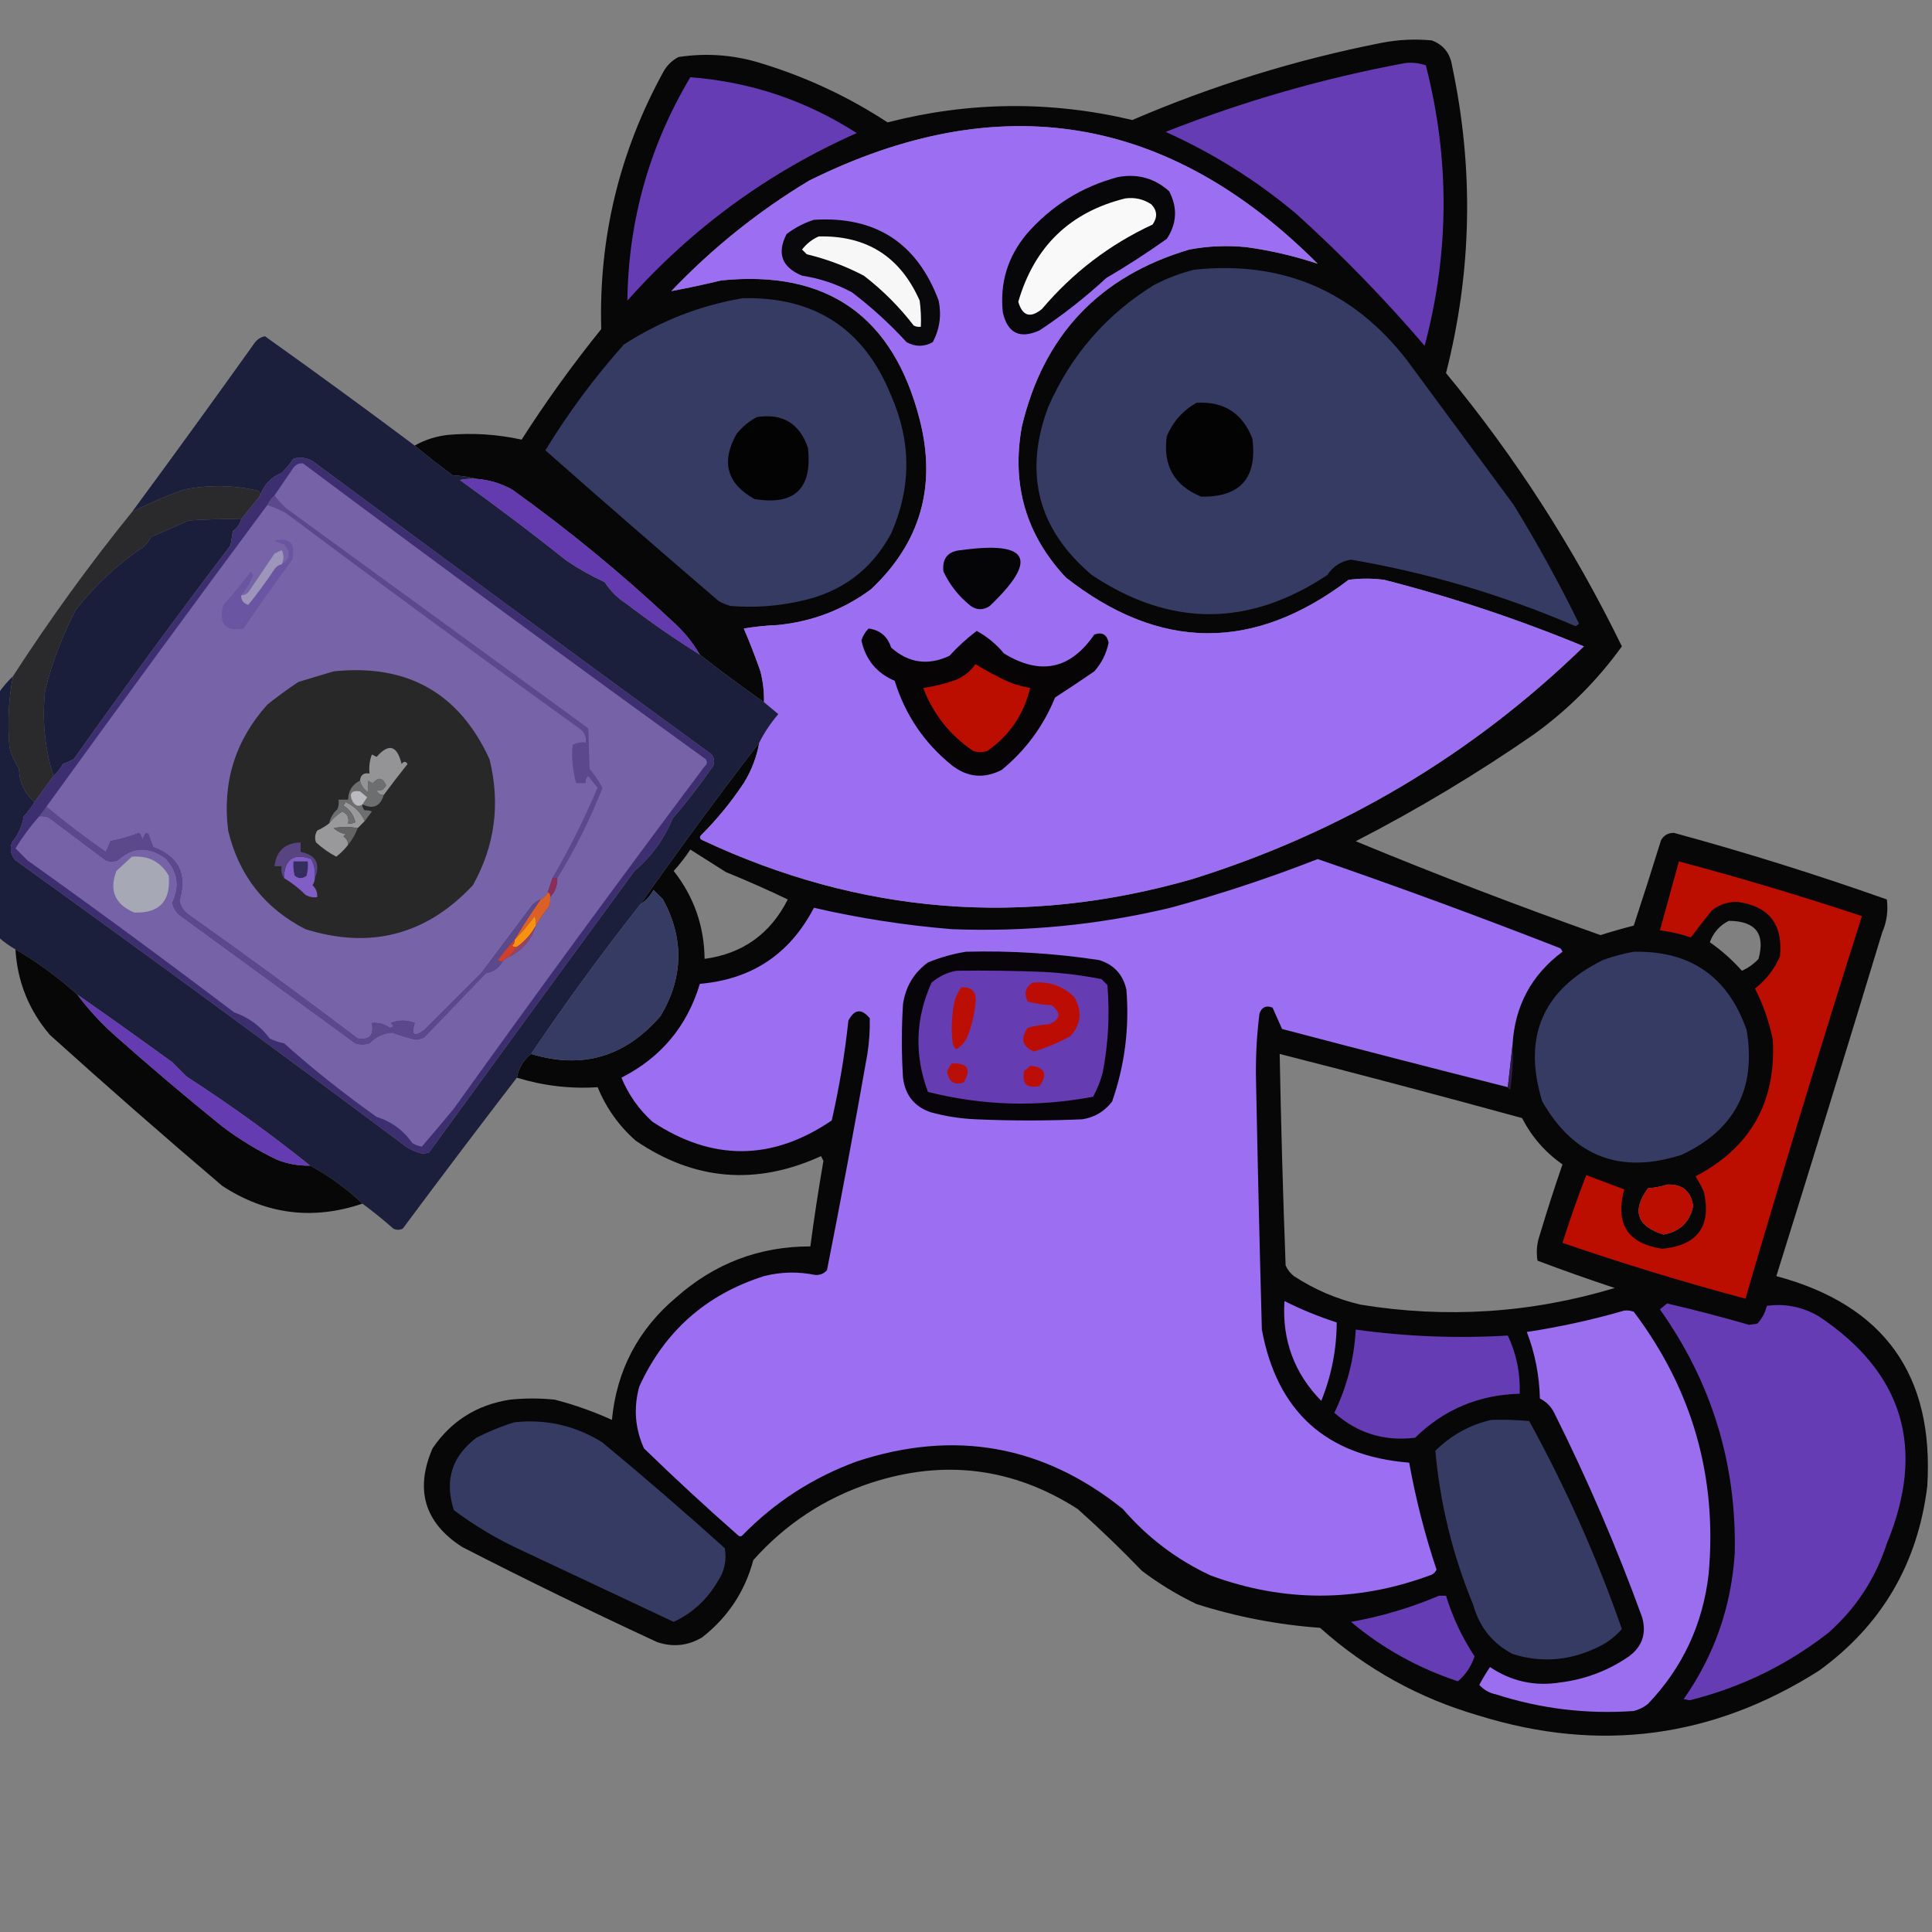 <?xml version="1.0" encoding="UTF-8"?>
<!DOCTYPE svg PUBLIC "-//W3C//DTD SVG 1.1//EN" "http://www.w3.org/Graphics/SVG/1.1/DTD/svg11.dtd">
<svg xmlns="http://www.w3.org/2000/svg" version="1.1" width="813px" height="813px" style="shape-rendering:geometricPrecision; text-rendering:geometricPrecision; image-rendering:optimizeQuality; fill-rule:evenodd; clip-rule:evenodd" xmlns:xlink="http://www.w3.org/1999/xlink">
<rect width="100%" height="100%" fill="#808080" stroke="none"/>
<g><path style="opacity:0.965" fill="#040405" d="M 217.5,453.5 C 218.223,449.435 220.223,446.101 223.5,443.5C 244.979,450.068 263.146,444.735 278,427.5C 287.579,411.337 287.912,395.004 279,378.5C 277.667,377.167 276.333,375.833 275,374.5C 273.669,376.996 271.836,378.996 269.5,380.5C 285.681,357.469 302.348,334.803 319.5,312.5C 318.423,318.561 316.257,324.227 313,329.5C 307.756,337.414 301.756,344.748 295,351.5C 294.312,352.332 294.479,352.998 295.5,353.5C 362.046,384.763 430.712,390.263 501.5,370C 564.492,350.355 619.492,317.688 666.5,272C 639.183,260.672 611.183,251.339 582.5,244C 577.5,243.333 572.5,243.333 567.5,244C 527.591,274.302 487.924,273.969 448.5,243C 431.721,225.072 425.555,203.906 430,179.5C 439.104,141.062 462.604,116.229 500.5,105C 508.445,103.512 516.445,103.178 524.5,104C 534.821,105.415 544.821,107.749 554.5,111C 491.674,48.085 420.341,36.418 340.5,76C 319.118,88.869 299.785,104.369 282.5,122.5C 289.222,121.248 296.222,119.748 303.5,118C 348.017,113.498 375.851,132.998 387,176.5C 394.205,204.534 387.372,228.367 366.5,248C 354.936,256.525 341.936,261.525 327.5,263C 322.582,263.195 317.749,263.695 313,264.5C 315.485,270.264 317.819,276.264 320,282.5C 321.075,286.77 321.575,291.103 321.5,295.5C 312.351,289.086 303.351,282.42 294.5,275.5C 291.344,270.053 287.344,265.219 282.5,261C 261.33,241.155 238.997,222.822 215.5,206C 210.818,203.413 205.818,201.913 200.5,201.5C 197.359,200.679 194.025,200.179 190.5,200C 184.98,195.97 179.647,191.803 174.5,187.5C 178.756,185.095 183.423,183.595 188.5,183C 199.026,182.097 209.36,182.763 219.5,185C 229.809,168.882 240.976,153.382 253,138.5C 251.927,100.126 260.594,64.126 279,30.5C 280.5,27.667 282.667,25.5 285.5,24C 297.669,22.134 309.669,23.134 321.5,27C 340.013,32.758 357.346,40.924 373.5,51.5C 407.773,42.689 442.107,42.356 476.5,50.5C 510.323,35.949 545.323,25.115 581.5,18C 588.459,16.669 595.459,16.336 602.5,17C 607.336,18.819 610.169,22.319 611,27.5C 620.269,70.885 619.436,114.051 608.5,157C 637.661,192.291 662.327,230.624 682.5,272C 672.179,286.321 659.846,298.654 645.5,309C 621.548,325.591 596.548,340.591 570.5,354C 604.448,368.04 638.781,381.207 673.5,393.5C 678.13,392.041 682.796,390.707 687.5,389.5C 691.432,377.536 695.266,365.536 699,353.5C 700.255,351.406 702.088,350.406 704.5,350.5C 734.712,358.738 764.545,368.071 794,378.5C 794.618,383.326 793.951,387.992 792,392.5C 777.359,440.754 762.526,488.921 747.5,537C 792.818,549.126 813.985,578.626 811,625.5C 806.982,658.058 791.815,683.891 765.5,703C 720.858,731.367 673.192,737.7 622.5,722C 597.254,714.712 574.921,702.379 555.5,685C 537.765,683.72 520.432,680.386 503.5,675C 495.333,671.087 487.667,666.42 480.5,661C 471.804,651.969 462.804,643.303 453.5,635C 426.375,617.614 397.375,613.947 366.5,624C 347.086,630.418 330.586,641.251 317,656.5C 313.469,669.705 306.303,680.538 295.5,689C 289.462,692.577 283.128,693.244 276.5,691C 248.891,678.195 221.557,664.862 194.5,651C 178.664,640.816 174.497,626.983 182,609.5C 189.791,598.012 200.625,591.179 214.5,589C 220.833,588.333 227.167,588.333 233.5,589C 241.778,591.148 249.778,593.981 257.5,597.5C 259.498,576.671 268.498,559.504 284.5,546C 300.71,531.634 319.543,524.467 341,524.5C 342.601,512.461 344.434,500.461 346.5,488.5C 346.167,487.833 345.833,487.167 345.5,486.5C 318.184,498.988 292.184,496.821 267.5,480C 260.419,473.751 255.086,466.251 251.5,457.5C 239.988,458.253 228.654,456.92 217.5,453.5 Z M 290.5,357.5 C 295.444,360.645 300.444,363.812 305.5,367C 314.315,370.576 322.981,374.409 331.5,378.5C 324.171,392.99 312.504,401.324 296.5,403.5C 296.329,389.653 291.996,377.319 283.5,366.5C 286.084,363.651 288.417,360.651 290.5,357.5 Z M 727.5,387.5 C 738.749,387.562 742.916,392.896 740,403.5C 738.019,405.657 735.686,407.324 733,408.5C 728.92,403.914 724.42,399.914 719.5,396.5C 721.041,392.361 723.708,389.361 727.5,387.5 Z M 538.5,443.5 C 572.58,452.187 606.58,461.187 640.5,470.5C 644.546,478.382 650.213,484.882 657.5,490C 654.141,499.744 650.974,509.577 648,519.5C 646.723,523.097 646.39,526.764 647,530.5C 657.776,534.567 668.61,538.4 679.5,542C 644.356,552.568 608.69,554.901 572.5,549C 562.45,546.641 553.117,542.641 544.5,537C 542.951,535.786 541.785,534.286 541,532.5C 539.884,502.84 539.05,473.174 538.5,443.5 Z M 701.5,498.5 C 707.832,498.161 711.499,501.161 712.5,507.5C 711.07,514.307 706.904,518.307 700,519.5C 688.753,516.014 686.586,509.514 693.5,500C 696.365,499.817 699.031,499.317 701.5,498.5 Z"/></g>
<g><path style="opacity:1" fill="#663cb4" d="M 591.5,26.5 C 594.448,26.223 597.281,26.556 600,27.5C 610.122,66.901 609.956,106.235 599.5,145.5C 582.716,125.881 564.716,107.381 545.5,90C 528.842,75.995 510.508,64.495 490.5,55.5C 523.344,42.543 557.01,32.877 591.5,26.5 Z"/></g>
<g><path style="opacity:1" fill="#653cb4" d="M 290.5,32.5 C 315.806,34.435 339.139,42.269 360.5,56C 323.271,72.535 291.104,96.035 264,126.5C 264.442,92.723 273.275,61.39 290.5,32.5 Z"/></g>
<g><path style="opacity:1" fill="#9c6ef1" d="M 319.5,312.5 C 321.635,308.255 324.302,304.255 327.5,300.5C 325.481,298.81 323.481,297.144 321.5,295.5C 321.575,291.103 321.075,286.77 320,282.5C 317.819,276.264 315.485,270.264 313,264.5C 317.749,263.695 322.582,263.195 327.5,263C 341.936,261.525 354.936,256.525 366.5,248C 387.372,228.367 394.205,204.534 387,176.5C 375.851,132.998 348.017,113.498 303.5,118C 296.222,119.748 289.222,121.248 282.5,122.5C 299.785,104.369 319.118,88.869 340.5,76C 420.341,36.418 491.674,48.085 554.5,111C 544.821,107.749 534.821,105.415 524.5,104C 516.445,103.178 508.445,103.512 500.5,105C 462.604,116.229 439.104,141.062 430,179.5C 425.555,203.906 431.721,225.072 448.5,243C 487.924,273.969 527.591,274.302 567.5,244C 572.5,243.333 577.5,243.333 582.5,244C 611.183,251.339 639.183,260.672 666.5,272C 619.492,317.688 564.492,350.355 501.5,370C 430.712,390.263 362.046,384.763 295.5,353.5C 294.479,352.998 294.312,352.332 295,351.5C 301.756,344.748 307.756,337.414 313,329.5C 316.257,324.227 318.423,318.561 319.5,312.5 Z"/></g>
<g><path style="opacity:0.999" fill="#070608" d="M 470.5,74.5 C 478.741,73.002 485.907,75.002 492,80.5C 495.583,87.404 495.25,94.07 491,100.5C 482.755,106.374 474.255,111.874 465.5,117C 456.741,125.096 447.407,132.429 437.5,139C 429.209,142.771 424.042,140.271 422,131.5C 420.683,119.117 424.016,108.117 432,98.5C 442.47,86.525 455.303,78.525 470.5,74.5 Z"/></g>
<g><path style="opacity:0.998" fill="#f9f9f9" d="M 473.5,83.5 C 477.544,82.958 481.211,83.791 484.5,86C 486.988,88.627 487.155,91.46 485,94.5C 466.94,102.882 451.44,114.715 438.5,130C 433.598,134.032 430.265,133.032 428.5,127C 435.244,103.753 450.244,89.253 473.5,83.5 Z"/></g>
<g><path style="opacity:0.999" fill="#09080b" d="M 342.5,92.5 C 368.411,90.871 385.911,102.204 395,126.5C 396.245,132.706 395.412,138.539 392.5,144C 388.833,146 385.167,146 381.5,144C 374.484,136.319 366.818,129.319 358.5,123C 351.905,119.468 344.905,117.135 337.5,116C 328.984,112.448 326.818,106.615 331,98.5C 334.575,95.798 338.408,93.798 342.5,92.5 Z"/></g>
<g><path style="opacity:0.998" fill="#f7f7f7" d="M 344.5,99.5 C 364.696,99.015 378.863,108.015 387,126.5C 387.499,130.152 387.665,133.818 387.5,137.5C 386.448,137.649 385.448,137.483 384.5,137C 378.377,129.054 371.377,122.054 363.5,116C 355.877,112.014 347.877,109.014 339.5,107C 338.833,106.333 338.167,105.667 337.5,105C 339.469,102.511 341.802,100.678 344.5,99.5 Z"/></g>
<g><path style="opacity:1" fill="#363b64" d="M 502.5,113.5 C 539.5,109.59 569.333,122.257 592,151.5C 607,171.833 622,192.167 637,212.5C 646.928,228.685 656.095,245.352 664.5,262.5C 664,262.833 663.5,263.167 663,263.5C 632.598,250.421 601.098,241.088 568.5,235.5C 564.316,236.154 560.982,238.321 558.5,242C 525.425,263.93 492.425,263.93 459.5,242C 436.842,222.871 430.676,199.371 441,171.5C 450.493,149.676 465.327,132.51 485.5,120C 491.02,117.11 496.686,114.943 502.5,113.5 Z"/></g>
<g><path style="opacity:1" fill="#363b64" d="M 312.5,125.5 C 342.879,124.764 363.712,138.431 375,166.5C 383.521,185.887 383.521,205.22 375,224.5C 366.691,239.924 353.857,249.424 336.5,253C 326.926,255.119 317.259,255.786 307.5,255C 305.754,254.529 304.087,253.862 302.5,253C 277.994,231.991 253.66,210.824 229.5,189.5C 239.151,173.68 250.151,158.847 262.5,145C 277.949,135.024 294.616,128.524 312.5,125.5 Z"/></g>
<g><path style="opacity:0.994" fill="#1b1f3c" d="M 174.5,187.5 C 179.647,191.803 184.98,195.97 190.5,200C 194.025,200.179 197.359,200.679 200.5,201.5C 198.143,201.337 195.81,201.503 193.5,202C 208.784,212.949 223.784,224.282 238.5,236C 243.597,239.433 248.931,242.433 254.5,245C 256.833,248.667 259.833,251.667 263.5,254C 273.543,261.679 283.876,268.846 294.5,275.5C 303.351,282.42 312.351,289.086 321.5,295.5C 323.481,297.144 325.481,298.81 327.5,300.5C 324.302,304.255 321.635,308.255 319.5,312.5C 302.348,334.803 285.681,357.469 269.5,380.5C 253.369,400.957 238.036,421.957 223.5,443.5C 220.223,446.101 218.223,449.435 217.5,453.5C 201.363,474.482 185.363,495.649 169.5,517C 168.167,517.667 166.833,517.667 165.5,517C 161.268,513.257 156.935,509.757 152.5,506.5C 145.841,500.177 138.507,494.844 130.5,490.5C 114.268,477.448 96.934,464.948 78.5,453C 76.5,451 74.5,449 72.5,447C 58.887,437.106 45.554,427.606 32.5,418.5C 24.174,411.096 15.507,404.763 6.5,399.5C 3.991,398.079 1.657,396.412 -0.5,394.5C -0.5,360.167 -0.5,325.833 -0.5,291.5C 1.263,288.98 3.263,286.647 5.5,284.5C 3.581,294.375 3.081,304.375 4,314.5C 4.842,317.689 6.175,320.689 8,323.5C 8.161,329.143 10.328,333.81 14.5,337.5C 13.252,339.649 11.752,341.649 10,343.5C 9.311,347.651 7.645,351.317 5,354.5C 4.056,357.347 4.556,359.847 6.5,362C 61.227,401.357 115.56,441.19 169.5,481.5C 172.013,483.506 174.846,484.84 178,485.5C 178.833,485.333 179.667,485.167 180.5,485C 209.071,445.694 237.905,406.194 267,366.5C 274.124,360.444 279.457,353.111 283,344.5C 289.049,337.452 294.716,330.119 300,322.5C 300.798,320.741 300.631,319.074 299.5,317.5C 243.36,276.589 187.36,235.423 131.5,194C 128.97,192.578 126.303,192.245 123.5,193C 122.072,195.185 120.405,197.185 118.5,199C 114.016,200.832 111.016,203.999 109.5,208.5C 109.631,207.624 109.298,206.957 108.5,206.5C 98.241,204.117 87.907,203.951 77.5,206C 69.877,208.7 62.544,211.867 55.5,215.5C 72.835,191.991 90.002,168.325 107,144.5C 108.117,142.876 109.617,141.876 111.5,141.5C 132.705,156.597 153.705,171.931 174.5,187.5 Z"/></g>
<g><path style="opacity:0.997" fill="#030303" d="M 503.5,169.5 C 514.963,168.815 522.796,173.815 527,184.5C 529.158,201.076 521.991,209.243 505.5,209C 494.099,204.377 489.266,195.877 491,183.5C 493.636,177.369 497.803,172.703 503.5,169.5 Z"/></g>
<g><path style="opacity:0.998" fill="#030304" d="M 318.5,175.5 C 329.331,173.84 336.498,178.173 340,188.5C 341.879,205.623 334.379,212.789 317.5,210C 305.816,203.494 303.316,194.327 310,182.5C 312.441,179.546 315.275,177.213 318.5,175.5 Z"/></g>
<g><path style="opacity:0.999" fill="#633baf" d="M 200.5,201.5 C 205.818,201.913 210.818,203.413 215.5,206C 238.997,222.822 261.33,241.155 282.5,261C 287.344,265.219 291.344,270.053 294.5,275.5C 283.876,268.846 273.543,261.679 263.5,254C 259.833,251.667 256.833,248.667 254.5,245C 248.931,242.433 243.597,239.433 238.5,236C 223.784,224.282 208.784,212.949 193.5,202C 195.81,201.503 198.143,201.337 200.5,201.5 Z"/></g>
<g><path style="opacity:0.952" fill="#262629" d="M 109.5,208.5 C 106.844,211.794 104.178,215.127 101.5,218.5C 94.159,218.334 86.826,218.5 79.5,219C 74.177,221.328 68.843,223.661 63.5,226C 62.743,227.512 61.743,228.846 60.5,230C 49.555,237.37 40.055,246.203 32,256.5C 26.312,267.22 21.978,278.553 19,290.5C 17.654,302.801 18.821,314.801 22.5,326.5C 19.833,330.167 17.167,333.833 14.5,337.5C 10.328,333.81 8.161,329.143 8,323.5C 6.175,320.689 4.842,317.689 4,314.5C 3.081,304.375 3.581,294.375 5.5,284.5C 20.945,260.607 37.612,237.607 55.5,215.5C 62.544,211.867 69.877,208.7 77.5,206C 87.907,203.951 98.241,204.117 108.5,206.5C 109.298,206.957 109.631,207.624 109.5,208.5 Z"/></g>
<g><path style="opacity:1" fill="#1a1e3b" d="M 101.5,218.5 C 100.969,220.544 99.802,222.211 98,223.5C 97.667,225.5 97.333,227.5 97,229.5C 74.511,259.145 52.511,289.145 31,319.5C 29.559,320.26 28.059,320.926 26.5,321.5C 25.387,323.419 24.054,325.086 22.5,326.5C 18.821,314.801 17.654,302.801 19,290.5C 21.978,278.553 26.312,267.22 32,256.5C 40.055,246.203 49.555,237.37 60.5,230C 61.743,228.846 62.743,227.512 63.5,226C 68.843,223.661 74.177,221.328 79.5,219C 86.826,218.5 94.159,218.334 101.5,218.5 Z"/></g>
<g><path style="opacity:0.998" fill="#050406" d="M 404.5,231.5 C 433.089,227.537 437.089,235.37 416.5,255C 413.789,256.805 411.122,256.805 408.5,255C 403.525,251.03 399.691,246.197 397,240.5C 396.405,234.928 398.905,231.928 404.5,231.5 Z"/></g>
<g><path style="opacity:0.999" fill="#070406" d="M 365.5,264.5 C 370.267,265.088 373.434,267.755 375,272.5C 382.325,279.017 390.492,280.184 399.5,276C 403.046,272.118 406.879,268.618 411,265.5C 415.404,267.898 419.238,271.065 422.5,275C 437.818,284.334 450.485,281.667 460.5,267C 463.857,265.859 465.857,267.025 466.5,270.5C 465.557,275.053 463.557,279.053 460.5,282.5C 455.03,286.26 449.53,289.927 444,293.5C 439.038,305.612 431.538,315.779 421.5,324C 414.049,327.801 407.049,327.135 400.5,322C 388.883,312.596 380.883,300.762 376.5,286.5C 368.902,283.237 364.236,277.57 362.5,269.5C 363.092,267.577 364.092,265.911 365.5,264.5 Z"/></g>
<g><path style="opacity:0.999" fill="#bb0d00" d="M 410.5,279.5 C 414.954,282.229 419.62,284.729 424.5,287C 427.432,288.145 430.432,288.978 433.5,289.5C 430.862,300.608 424.862,309.441 415.5,316C 413.5,316.667 411.5,316.667 409.5,316C 399.678,309.351 392.678,300.517 388.5,289.5C 393.289,288.818 397.955,287.652 402.5,286C 405.787,284.533 408.454,282.366 410.5,279.5 Z"/></g>
<g><path style="opacity:1" fill="#9c6ef2" d="M 636.5,439.5 C 635.833,445.5 635.167,451.5 634.5,457.5C 602.81,449.494 571.143,441.327 539.5,433C 538.167,430 536.833,427 535.5,424C 532.783,422.967 530.949,423.8 530,426.5C 528.913,435.117 528.413,443.784 528.5,452.5C 529.2,488.17 530.033,523.837 531,559.5C 537.401,594.024 558.068,612.691 593,615.5C 595.758,630.797 599.592,645.797 604.5,660.5C 603.91,661.799 602.91,662.632 601.5,663C 570.852,674.266 540.185,674.266 509.5,663C 495.181,656.355 482.848,647.022 472.5,635C 438.974,608.109 401.641,601.443 360.5,615C 342.12,621.726 326.12,632.059 312.5,646C 311.833,646.667 311.167,646.667 310.5,646C 297.048,634.182 283.882,622.016 271,609.5C 267.21,601.108 266.543,592.442 269,583.5C 279.6,560.234 297.1,544.734 321.5,537C 328.619,535.194 335.785,535.028 343,536.5C 345.034,536.646 346.701,535.98 348,534.5C 353.986,504.256 359.652,473.922 365,443.5C 365.779,438.5 366.112,433.5 366,428.5C 362.527,424.283 359.527,424.616 357,429.5C 355.504,443.642 353.17,457.642 350,471.5C 324.922,488.551 299.755,488.717 274.5,472C 268.775,466.781 264.442,460.614 261.5,453.5C 278.129,445.038 289.129,431.871 294.5,414C 316.364,412.137 332.364,401.471 342.5,382C 361.541,386.388 380.875,389.388 400.5,391C 431.579,392.225 462.245,389.225 492.5,382C 513.544,376.263 534.21,369.43 554.5,361.5C 588.764,373.31 622.764,385.81 656.5,399C 656.957,399.414 657.291,399.914 657.5,400.5C 644.465,410.237 637.465,423.237 636.5,439.5 Z"/></g>
<g><path style="opacity:0.999" fill="#bb0d00" d="M 706.5,362.5 C 732.388,369.389 758.054,377.056 783.5,385.5C 766.555,438.999 750.222,492.666 734.5,546.5C 708.532,539.566 682.866,531.732 657.5,523C 660.543,513.37 663.876,503.87 667.5,494.5C 672.88,496.506 678.213,498.506 683.5,500.5C 679.559,514.979 684.893,523.312 699.5,525.5C 714.401,524.013 720.234,516.013 717,501.5C 715.961,499.254 714.794,497.087 713.5,495C 736.626,482.927 747.459,463.76 746,437.5C 744.495,429.984 741.995,422.818 738.5,416C 743.15,412.355 746.65,407.855 749,402.5C 750.408,388.965 744.408,381.298 731,379.5C 727.077,379.474 723.577,380.641 720.5,383C 717.357,386.82 714.357,390.654 711.5,394.5C 707.264,393.024 702.93,392.024 698.5,391.5C 701.167,381.833 703.833,372.167 706.5,362.5 Z M 701.5,498.5 C 699.031,499.317 696.365,499.817 693.5,500C 686.586,509.514 688.753,516.014 700,519.5C 706.904,518.307 711.07,514.307 712.5,507.5C 711.499,501.161 707.832,498.161 701.5,498.5 Z"/></g>
<g><path style="opacity:0.999" fill="#363b64" d="M 223.5,443.5 C 238.036,421.957 253.369,400.957 269.5,380.5C 271.836,378.996 273.669,376.996 275,374.5C 276.333,375.833 277.667,377.167 279,378.5C 287.912,395.004 287.579,411.337 278,427.5C 263.146,444.735 244.979,450.068 223.5,443.5 Z"/></g>
<g><path style="opacity:1" fill="#3c2e6f" d="M 14.5,337.5 C 17.167,333.833 19.833,330.167 22.5,326.5C 24.054,325.086 25.387,323.419 26.5,321.5C 28.059,320.926 29.559,320.26 31,319.5C 52.511,289.145 74.511,259.145 97,229.5C 97.333,227.5 97.667,225.5 98,223.5C 99.802,222.211 100.969,220.544 101.5,218.5C 104.178,215.127 106.844,211.794 109.5,208.5C 111.016,203.999 114.016,200.832 118.5,199C 120.405,197.185 122.072,195.185 123.5,193C 126.303,192.245 128.97,192.578 131.5,194C 187.36,235.423 243.36,276.589 299.5,317.5C 300.631,319.074 300.798,320.741 300,322.5C 294.716,330.119 289.049,337.452 283,344.5C 279.457,353.111 274.124,360.444 267,366.5C 237.905,406.194 209.071,445.694 180.5,485C 179.667,485.167 178.833,485.333 178,485.5C 174.846,484.84 172.013,483.506 169.5,481.5C 115.56,441.19 61.227,401.357 6.5,362C 4.556,359.847 4.056,357.347 5,354.5C 7.645,351.317 9.311,347.651 10,343.5C 11.752,341.649 13.252,339.649 14.5,337.5 Z"/></g>
<g><path style="opacity:1" fill="#5b498d" d="M 115.5,208.5 C 116.909,210.417 118.576,212.25 120.5,214C 162.833,244.833 205.167,275.667 247.5,306.5C 247.709,312.107 247.876,317.773 248,323.5C 250.08,325.993 251.914,328.659 253.5,331.5C 248.31,344.737 241.976,357.404 234.5,369.5C 233.833,369.5 233.167,369.5 232.5,369.5C 239.584,357.273 245.918,344.606 251.5,331.5C 250.167,329.833 248.833,328.167 247.5,326.5C 246.614,327.325 246.281,328.325 246.5,329.5C 245.167,329.5 243.833,329.5 242.5,329.5C 241.02,324.252 240.52,318.919 241,313.5C 242.699,312.594 244.533,312.261 246.5,312.5C 246.822,310.278 246.155,308.444 244.5,307C 202.909,277.085 161.576,246.751 120.5,216C 117.89,214.519 115.223,213.352 112.5,212.5C 113.122,210.878 114.122,209.545 115.5,208.5 Z"/></g>
<g><path style="opacity:1" fill="#7764a8" d="M 112.5,212.5 C 115.223,213.352 117.89,214.519 120.5,216C 161.576,246.751 202.909,277.085 244.5,307C 246.155,308.444 246.822,310.278 246.5,312.5C 244.533,312.261 242.699,312.594 241,313.5C 240.52,318.919 241.02,324.252 242.5,329.5C 243.833,329.5 245.167,329.5 246.5,329.5C 246.281,328.325 246.614,327.325 247.5,326.5C 248.833,328.167 250.167,329.833 251.5,331.5C 245.918,344.606 239.584,357.273 232.5,369.5C 231.833,371.5 231.167,373.5 230.5,375.5C 229.833,376.833 228.833,377.833 227.5,378.5C 225.922,379.066 224.588,380.066 223.5,381.5C 216.488,390.872 209.488,400.205 202.5,409.5C 194.527,417.473 186.527,425.473 178.5,433.5C 174.206,436.595 172.873,435.595 174.5,430.5C 171.167,429.167 167.833,429.167 164.5,430.5C 165.894,431.687 165.727,432.354 164,432.5C 161.744,430.915 159.244,430.248 156.5,430.5C 157.435,435.672 155.435,437.839 150.5,437C 127.114,419.28 103.447,401.947 79.5,385C 77.323,383.503 75.99,381.503 75.5,379C 78.876,367.919 75.209,360.419 64.5,356.5C 63.77,354.659 63.103,352.825 62.5,351C 62.167,350.833 61.833,350.667 61.5,350.5C 60.749,351.376 60.249,352.376 60,353.5C 59.751,352.376 59.251,351.376 58.5,350.5C 54.61,351.984 50.61,353.15 46.5,354C 45.91,355.509 45.244,357.009 44.5,358.5C 35.798,352.44 27.464,346.106 19.5,339.5C 50.272,296.938 81.272,254.604 112.5,212.5 Z"/></g>
<g><path style="opacity:1" fill="#282829" d="M 140.5,282.5 C 171.413,279.295 193.246,291.629 206,319.5C 210.616,338.251 208.282,355.918 199,372.5C 179.453,393.403 155.953,399.57 128.5,391C 111.337,382.166 100.504,368.332 96,349.5C 93.486,329.228 98.986,311.562 112.5,296.5C 116.663,293.18 120.997,290.013 125.5,287C 130.614,285.424 135.614,283.924 140.5,282.5 Z"/></g>
<g><path style="opacity:1" fill="#99999b" d="M 153.5,345.5 C 152.5,346.5 151.5,347.5 150.5,348.5C 147.103,347.808 143.77,347.808 140.5,348.5C 141.912,349.806 143.579,350.64 145.5,351C 145.167,351.333 144.833,351.667 144.5,352C 145.823,352.816 146.489,353.983 146.5,355.5C 145.059,357.37 143.393,359.037 141.5,360.5C 138.443,358.882 135.61,356.882 133,354.5C 132.349,352.765 132.515,351.098 133.5,349.5C 135.319,348.68 136.986,347.68 138.5,346.5C 139.927,344.533 141.761,342.866 144,341.5C 146.157,342.385 146.99,344.052 146.5,346.5C 147.552,346.649 148.552,346.483 149.5,346C 148.805,342.933 147.138,340.6 144.5,339C 144.833,338.5 145.167,338 145.5,337.5C 149.238,339.238 151.905,341.905 153.5,345.5 Z"/></g>
<g><path style="opacity:1" fill="#6d6e70" d="M 161.5,334.5 C 160.063,339.313 157.063,340.647 152.5,338.5C 152.414,339.496 152.748,340.329 153.5,341C 154.738,340.923 155.738,341.089 156.5,341.5C 155.479,342.901 154.479,344.235 153.5,345.5C 151.905,341.905 149.238,339.238 145.5,337.5C 145.167,338 144.833,338.5 144.5,339C 147.138,340.6 148.805,342.933 149.5,346C 148.552,346.483 147.552,346.649 146.5,346.5C 146.99,344.052 146.157,342.385 144,341.5C 141.761,342.866 139.927,344.533 138.5,346.5C 139.014,344.132 140.18,342.132 142,340.5C 142.49,339.207 142.657,337.873 142.5,336.5C 143.833,336.5 145.167,336.5 146.5,336.5C 146.564,332.781 148.231,330.114 151.5,328.5C 152.031,330.544 153.198,332.211 155,333.5C 154.805,331.874 154.805,330.207 155,328.5C 155.561,329.022 156.228,329.355 157,329.5C 159.238,326.85 161.071,327.183 162.5,330.5C 161.399,332.394 160.066,333.061 158.5,332.5C 159.005,333.919 160.005,334.585 161.5,334.5 Z"/></g>
<g><path style="opacity:1" fill="#babac0" d="M 152.5,338.5 C 151.061,339.509 149.728,339.176 148.5,337.5C 146.735,333.986 147.735,332.486 151.5,333C 152.5,333.833 153.5,334.667 154.5,335.5C 153.807,336.518 153.141,337.518 152.5,338.5 Z"/></g>
<g><path style="opacity:1" fill="#949496" d="M 161.5,334.5 C 160.005,334.585 159.005,333.919 158.5,332.5C 160.066,333.061 161.399,332.394 162.5,330.5C 161.071,327.183 159.238,326.85 157,329.5C 156.228,329.355 155.561,329.022 155,328.5C 154.805,330.207 154.805,331.874 155,333.5C 153.198,332.211 152.031,330.544 151.5,328.5C 151.694,326.088 153.027,325.088 155.5,325.5C 155.187,322.753 155.52,320.086 156.5,317.5C 157.167,317.833 157.833,318.167 158.5,318.5C 163.593,312.65 167.093,313.65 169,321.5C 169.893,320.289 170.726,320.289 171.5,321.5C 168.023,325.854 164.689,330.188 161.5,334.5 Z"/></g>
<g><path style="opacity:1" fill="#6955a1" d="M 101.5,250.5 C 101.45,252.59 102.45,253.923 104.5,254.5C 108.431,249.615 112.097,244.615 115.5,239.5C 116.265,238.388 117.265,237.721 118.5,237.5C 122.113,235.176 122.447,232.343 119.5,229C 118.062,228.781 116.729,228.281 115.5,227.5C 122.046,226.061 124.546,228.728 123,235.5C 115.972,245.028 109.139,254.695 102.5,264.5C 94.714,265.865 91.881,262.532 94,254.5C 98.072,250.017 101.906,245.351 105.5,240.5C 105.833,241 106.167,241.5 106.5,242C 105.294,245.135 103.627,247.969 101.5,250.5 Z"/></g>
<g><path style="opacity:1" fill="#9e96ba" d="M 118.5,237.5 C 117.265,237.721 116.265,238.388 115.5,239.5C 112.097,244.615 108.431,249.615 104.5,254.5C 102.45,253.923 101.45,252.59 101.5,250.5C 103.017,250.489 104.184,249.823 105,248.5C 108.559,243.292 112.059,238.125 115.5,233C 116.5,232.5 117.5,232 118.5,231.5C 119.519,233.46 119.519,235.46 118.5,237.5 Z"/></g>
<g><path style="opacity:1" fill="#7663a7" d="M 16.5,343.5 C 17.873,343.343 19.207,343.51 20.5,344C 28.5,350 36.5,356 44.5,362C 46.167,362.667 47.833,362.667 49.5,362C 55.755,356.344 62.422,356.01 69.5,361C 74.906,366.565 75.906,372.898 72.5,380C 72.99,381.982 73.99,383.649 75.5,385C 100.167,403 124.833,421 149.5,439C 151.5,439.667 153.5,439.667 155.5,439C 158.09,436.288 161.257,434.788 165,434.5C 168.211,435.679 171.545,436.679 175,437.5C 176.226,437.355 177.393,437.022 178.5,436.5C 187.167,427.5 195.833,418.5 204.5,409.5C 207.716,408.935 210.049,407.268 211.5,404.5C 212.29,403.599 213.29,402.932 214.5,402.5C 219.955,399.709 223.622,395.376 225.5,389.5C 227.053,386.76 228.886,384.093 231,381.5C 231.49,380.207 231.657,378.873 231.5,377.5C 233.585,375.316 234.585,372.649 234.5,369.5C 241.976,357.404 248.31,344.737 253.5,331.5C 251.914,328.659 250.08,325.993 248,323.5C 247.876,317.773 247.709,312.107 247.5,306.5C 205.167,275.667 162.833,244.833 120.5,214C 118.576,212.25 116.909,210.417 115.5,208.5C 117.99,204.862 120.49,201.195 123,197.5C 124.113,195.671 125.613,194.837 127.5,195C 183.866,237.084 240.366,278.584 297,319.5C 297.749,320.635 297.583,321.635 296.5,322.5C 260.91,369.963 225.743,417.963 191,466.5C 186.509,471.957 182.009,477.29 177.5,482.5C 176.062,482.281 174.729,481.781 173.5,481C 169.738,475.622 164.738,471.955 158.5,470C 144.875,460.367 131.875,450.033 119.5,439C 117.392,438.64 115.392,437.973 113.5,437C 109.62,431.784 104.62,428.118 98.5,426C 69.686,404.153 40.686,382.82 11.5,362C 9.812,360.312 8.145,358.645 6.5,357C 9.483,352.182 12.816,347.682 16.5,343.5 Z"/></g>
<g><path style="opacity:1" fill="#8b2d58" d="M 232.5,369.5 C 233.167,369.5 233.833,369.5 234.5,369.5C 234.585,372.649 233.585,375.316 231.5,377.5C 231.672,376.508 231.338,375.842 230.5,375.5C 231.167,373.5 231.833,371.5 232.5,369.5 Z"/></g>
<g><path style="opacity:1" fill="#815ec6" d="M 132.5,369.5 C 132.461,370.583 132.127,371.583 131.5,372.5C 132.95,373.85 133.617,375.516 133.5,377.5C 131.712,377.785 130.045,377.452 128.5,376.5C 125.792,373.791 122.792,371.458 119.5,369.5C 119.697,361.503 123.531,358.837 131,361.5C 132.252,364.014 132.752,366.68 132.5,369.5 Z"/></g>
<g><path style="opacity:1" fill="#a7a8b6" d="M 55.5,360.5 C 62.424,359.956 67.591,362.623 71,368.5C 71.918,379.211 67.085,384.378 56.5,384C 48.351,380.535 45.851,374.702 49,366.5C 51.242,364.413 53.408,362.413 55.5,360.5 Z"/></g>
<g><path style="opacity:1" fill="#574481" d="M 132.5,369.5 C 132.752,366.68 132.252,364.014 131,361.5C 123.531,358.837 119.697,361.503 119.5,369.5C 118.549,368.081 118.216,366.415 118.5,364.5C 117.5,364.5 116.5,364.5 115.5,364.5C 116.304,358.03 119.97,354.697 126.5,354.5C 126.5,355.833 126.5,357.167 126.5,358.5C 132.958,359.749 134.958,363.416 132.5,369.5 Z"/></g>
<g><path style="opacity:1" fill="#332e5e" d="M 123.5,362.5 C 125.5,362.5 127.5,362.5 129.5,362.5C 129.662,364.527 129.495,366.527 129,368.5C 127.333,369.833 125.667,369.833 124,368.5C 123.505,366.527 123.338,364.527 123.5,362.5 Z"/></g>
<g><path style="opacity:1" fill="#646465" d="M 150.5,348.5 C 149.549,351.102 148.216,353.435 146.5,355.5C 146.489,353.983 145.823,352.816 144.5,352C 144.833,351.667 145.167,351.333 145.5,351C 143.579,350.64 141.912,349.806 140.5,348.5C 143.77,347.808 147.103,347.808 150.5,348.5 Z"/></g>
<g><path style="opacity:1" fill="#dc6025" d="M 230.5,375.5 C 231.338,375.842 231.672,376.508 231.5,377.5C 231.657,378.873 231.49,380.207 231,381.5C 228.886,384.093 227.053,386.76 225.5,389.5C 225.657,388.127 225.49,386.793 225,385.5C 222.386,389.09 219.552,392.424 216.5,395.5C 219.918,389.663 223.584,383.996 227.5,378.5C 228.833,377.833 229.833,376.833 230.5,375.5 Z"/></g>
<g><path style="opacity:1" fill="#5c498c" d="M 19.5,339.5 C 27.464,346.106 35.798,352.44 44.5,358.5C 45.244,357.009 45.91,355.509 46.5,354C 50.61,353.15 54.61,351.984 58.5,350.5C 59.251,351.376 59.751,352.376 60,353.5C 60.249,352.376 60.749,351.376 61.5,350.5C 61.833,350.667 62.167,350.833 62.5,351C 63.103,352.825 63.77,354.659 64.5,356.5C 75.209,360.419 78.876,367.919 75.5,379C 75.99,381.503 77.323,383.503 79.5,385C 103.447,401.947 127.114,419.28 150.5,437C 155.435,437.839 157.435,435.672 156.5,430.5C 159.244,430.248 161.744,430.915 164,432.5C 165.727,432.354 165.894,431.687 164.5,430.5C 167.833,429.167 171.167,429.167 174.5,430.5C 172.873,435.595 174.206,436.595 178.5,433.5C 186.527,425.473 194.527,417.473 202.5,409.5C 209.488,400.205 216.488,390.872 223.5,381.5C 224.588,380.066 225.922,379.066 227.5,378.5C 223.584,383.996 219.918,389.663 216.5,395.5C 214.031,398.144 211.698,400.977 209.5,404C 210.094,404.464 210.761,404.631 211.5,404.5C 210.049,407.268 207.716,408.935 204.5,409.5C 195.833,418.5 187.167,427.5 178.5,436.5C 177.393,437.022 176.226,437.355 175,437.5C 171.545,436.679 168.211,435.679 165,434.5C 161.257,434.788 158.09,436.288 155.5,439C 153.5,439.667 151.5,439.667 149.5,439C 124.833,421 100.167,403 75.5,385C 73.99,383.649 72.99,381.982 72.5,380C 75.906,372.898 74.906,366.565 69.5,361C 62.422,356.01 55.755,356.344 49.5,362C 47.833,362.667 46.167,362.667 44.5,362C 36.5,356 28.5,350 20.5,344C 19.207,343.51 17.873,343.343 16.5,343.5C 17.512,342.128 18.512,340.795 19.5,339.5 Z"/></g>
<g><path style="opacity:1" fill="#f89110" d="M 225.5,389.5 C 223.528,393.105 220.861,396.105 217.5,398.5C 216.761,398.631 216.094,398.464 215.5,398C 216.252,397.329 216.586,396.496 216.5,395.5C 219.552,392.424 222.386,389.09 225,385.5C 225.49,386.793 225.657,388.127 225.5,389.5 Z"/></g>
<g><path style="opacity:0.96" fill="#030304" d="M 32.5,418.5 C 36.924,424.429 41.924,429.929 47.5,435C 62.54,448.375 77.873,461.375 93.5,474C 100.667,479.42 108.333,484.087 116.5,488C 121,489.792 125.667,490.625 130.5,490.5C 138.507,494.844 145.841,500.177 152.5,506.5C 131.615,513.575 111.948,511.075 93.5,499C 69.037,478.206 44.87,457.039 21,435.5C 12.154,425.13 7.32,413.13 6.5,399.5C 15.507,404.763 24.174,411.096 32.5,418.5 Z"/></g>
<g><path style="opacity:1" fill="#934565" d="M 225.5,389.5 C 223.622,395.376 219.955,399.709 214.5,402.5C 215.5,401.167 216.5,399.833 217.5,398.5C 220.861,396.105 223.528,393.105 225.5,389.5 Z"/></g>
<g><path style="opacity:0.999" fill="#070509" d="M 406.5,400.5 C 425.27,400.009 443.936,401.176 462.5,404C 468.74,405.908 472.573,410.075 474,416.5C 475.294,432.615 473.294,448.282 468,463.5C 464.846,467.661 460.679,470.161 455.5,471C 440.5,471.667 425.5,471.667 410.5,471C 404.051,470.722 397.718,469.722 391.5,468C 384.703,465.598 380.87,460.765 380,453.5C 379.333,443.167 379.333,432.833 380,422.5C 381.097,415.126 384.597,409.293 390.5,405C 395.783,402.85 401.116,401.35 406.5,400.5 Z"/></g>
<g><path style="opacity:1" fill="#363b64" d="M 687.5,400.5 C 711.374,400.014 727.208,411.014 735,433.5C 739.122,458.093 729.956,475.593 707.5,486C 681.795,494.219 662.295,486.719 649,463.5C 640.634,436.402 649.134,416.569 674.5,404C 678.86,402.417 683.194,401.25 687.5,400.5 Z"/></g>
<g><path style="opacity:1" fill="#cc402d" d="M 216.5,395.5 C 216.586,396.496 216.252,397.329 215.5,398C 216.094,398.464 216.761,398.631 217.5,398.5C 216.5,399.833 215.5,401.167 214.5,402.5C 213.29,402.932 212.29,403.599 211.5,404.5C 210.761,404.631 210.094,404.464 209.5,404C 211.698,400.977 214.031,398.144 216.5,395.5 Z"/></g>
<g><path style="opacity:1" fill="#663cb2" d="M 402.5,408.5 C 414.838,408.333 427.171,408.5 439.5,409C 447.61,409.463 455.61,410.463 463.5,412C 464.333,412.833 465.167,413.667 466,414.5C 467.047,426.942 466.381,439.275 464,451.5C 463.058,454.993 461.725,458.326 460,461.5C 436.719,465.96 413.553,465.294 390.5,459.5C 384.68,443.933 385.18,428.6 392,413.5C 395.147,410.841 398.647,409.174 402.5,408.5 Z"/></g>
<g><path style="opacity:0.994" fill="#bc0e03" d="M 434.5,413.5 C 441.289,412.818 447.122,414.818 452,419.5C 455.498,425.349 454.998,430.849 450.5,436C 445.593,438.691 440.426,440.857 435,442.5C 430.107,440.263 429.274,436.93 432.5,432.5C 435.447,431.679 438.447,431.179 441.5,431C 446.325,428.865 446.659,426.199 442.5,423C 439.118,422.824 435.785,422.324 432.5,421.5C 430.778,418.082 431.444,415.416 434.5,413.5 Z"/></g>
<g><path style="opacity:0.994" fill="#bc0f04" d="M 404.5,415.5 C 409.07,415.238 411.07,417.404 410.5,422C 410.042,427 408.875,431.833 407,436.5C 405.959,438.585 404.459,440.252 402.5,441.5C 401.808,440.975 401.308,440.308 401,439.5C 400.333,434.833 400.333,430.167 401,425.5C 401.264,421.736 402.431,418.403 404.5,415.5 Z"/></g>
<g><path style="opacity:0.999" fill="#643bb1" d="M 130.5,490.5 C 125.667,490.625 121,489.792 116.5,488C 108.333,484.087 100.667,479.42 93.5,474C 77.873,461.375 62.54,448.375 47.5,435C 41.924,429.929 36.924,424.429 32.5,418.5C 45.554,427.606 58.887,437.106 72.5,447C 74.5,449 76.5,451 78.5,453C 96.934,464.948 114.268,477.448 130.5,490.5 Z"/></g>
<g><path style="opacity:0.873" fill="#30234a" d="M 636.5,439.5 C 636.83,445.868 636.496,452.202 635.5,458.5C 634.893,458.376 634.56,458.043 634.5,457.5C 635.167,451.5 635.833,445.5 636.5,439.5 Z"/></g>
<g><path style="opacity:0.99" fill="#ba1009" d="M 400.5,447.5 C 407.225,447.204 408.891,449.871 405.5,455.5C 401.61,456.817 399.276,455.317 398.5,451C 398.978,449.697 399.645,448.531 400.5,447.5 Z"/></g>
<g><path style="opacity:0.991" fill="#bb0f07" d="M 433.5,448.5 C 439.643,449.026 440.976,451.86 437.5,457C 432,458.167 429.833,456 431,450.5C 431.995,449.934 432.828,449.267 433.5,448.5 Z"/></g>
<g><path style="opacity:1" fill="#996ced" d="M 540.5,547.5 C 547.616,551.059 554.95,554.059 562.5,556.5C 562.45,567.918 560.283,578.918 556,589.5C 544.629,577.897 539.462,563.897 540.5,547.5 Z"/></g>
<g><path style="opacity:1" fill="#663cb5" d="M 701.5,548.5 C 713.062,551.186 724.562,554.186 736,557.5C 737.167,557.333 738.333,557.167 739.5,557C 741.484,554.866 742.818,552.366 743.5,549.5C 751.279,548.442 758.613,549.942 765.5,554C 801.002,577.724 810.502,609.557 794,649.5C 789.204,664.274 781.037,676.774 769.5,687C 752.094,700.619 732.594,710.119 711,715.5C 710.167,715.333 709.333,715.167 708.5,715C 721.409,696.611 728.576,676.111 730,653.5C 730.776,615.83 720.276,581.664 698.5,551C 699.571,550.148 700.571,549.315 701.5,548.5 Z"/></g>
<g><path style="opacity:1" fill="#9b6ef0" d="M 683.5,551.5 C 684.873,551.343 686.207,551.51 687.5,552C 712.206,584.785 722.706,621.618 719,662.5C 716.53,683.601 708.03,701.768 693.5,717C 691.725,718.439 689.725,719.439 687.5,720C 667.711,721.407 648.378,719.073 629.5,713C 626.681,712.426 624.348,711.093 622.5,709C 623.868,706.433 625.368,703.933 627,701.5C 635.934,707.524 645.767,709.69 656.5,708C 667.086,706.694 676.753,703.028 685.5,697C 691.112,692.824 692.945,687.324 691,680.5C 680.319,651.136 667.985,622.469 654,594.5C 652.667,591.833 650.667,589.833 648,588.5C 647.775,578.812 645.942,569.478 642.5,560.5C 656.474,558.374 670.14,555.374 683.5,551.5 Z"/></g>
<g><path style="opacity:1" fill="#653cb3" d="M 570.5,559.5 C 591.75,562.454 613.084,563.287 634.5,562C 638.148,569.742 639.815,577.909 639.5,586.5C 622.316,586.932 607.649,593.099 595.5,605C 582.524,606.618 571.19,603.118 561.5,594.5C 566.849,583.435 569.849,571.769 570.5,559.5 Z"/></g>
<g><path style="opacity:0.999" fill="#363b64" d="M 627.5,597.5 C 632.844,597.334 638.177,597.501 643.5,598C 658.898,626 671.898,655.166 682.5,685.5C 679.218,689.272 675.218,692.105 670.5,694C 659.397,698.957 648.063,699.624 636.5,696C 628.087,691.579 622.587,684.746 620,675.5C 611.355,654.589 606.022,632.922 604,610.5C 610.667,603.92 618.5,599.586 627.5,597.5 Z"/></g>
<g><path style="opacity:1" fill="#363b64" d="M 216.5,598.5 C 229.814,597.079 242.147,599.912 253.5,607C 270.962,621.46 288.128,636.293 305,651.5C 305.877,656.544 304.877,661.211 302,665.5C 297.563,673.106 291.397,678.772 283.5,682.5C 261.167,672 238.833,661.5 216.5,651C 207.473,646.628 198.973,641.461 191,635.5C 186.945,623.002 190.112,612.835 200.5,605C 205.744,602.315 211.077,600.148 216.5,598.5 Z"/></g>
<g><path style="opacity:1" fill="#653cb3" d="M 605.5,671.5 C 606.5,671.5 607.5,671.5 608.5,671.5C 611.286,680.572 615.286,689.072 620.5,697C 619.129,701.193 616.795,704.693 613.5,707.5C 596.787,701.983 581.787,693.65 568.5,682.5C 581.349,680.214 593.682,676.547 605.5,671.5 Z"/></g>
</svg>
